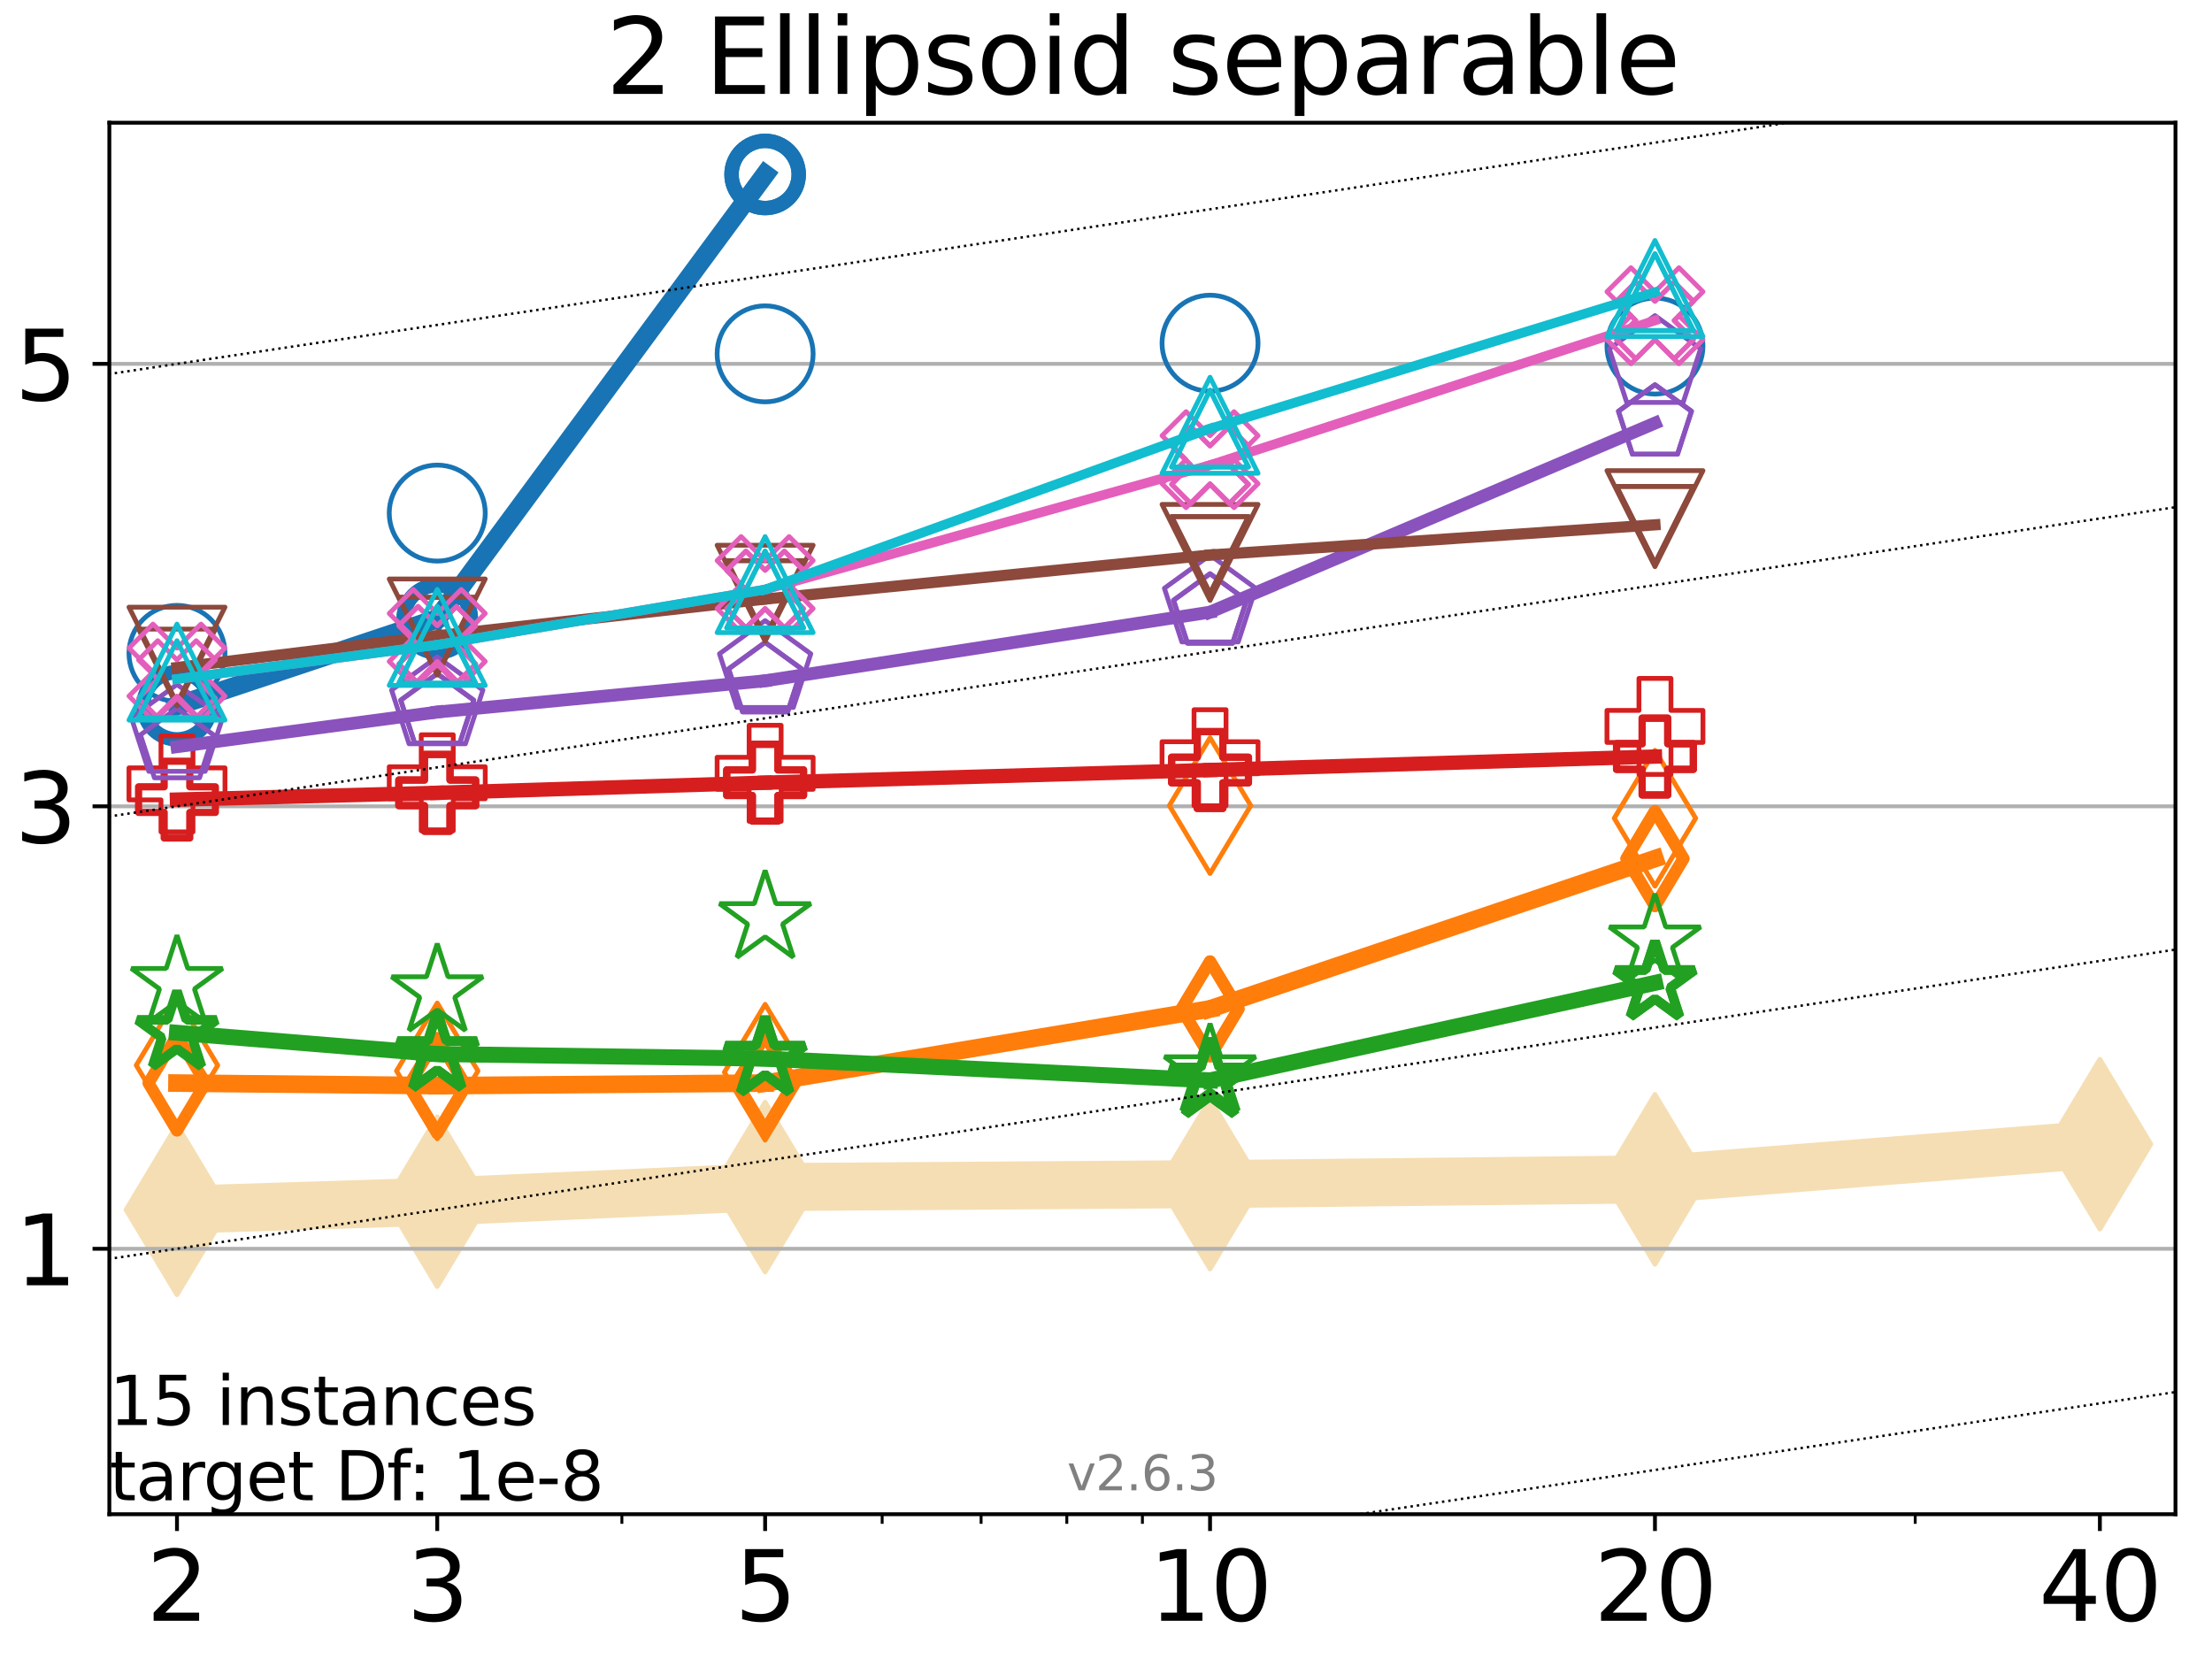 <?xml version="1.0" encoding="utf-8" standalone="no"?>
<!DOCTYPE svg PUBLIC "-//W3C//DTD SVG 1.1//EN"
  "http://www.w3.org/Graphics/SVG/1.1/DTD/svg11.dtd">
<svg xmlns:xlink="http://www.w3.org/1999/xlink" width="460.8pt" height="345.6pt" viewBox="0 0 460.8 345.6" xmlns="http://www.w3.org/2000/svg" version="1.1">
 <defs>
  <style type="text/css">*{stroke-linejoin: round; stroke-linecap: butt}</style>
 </defs>
 <g id="figure_1">
  <g id="patch_1">
   <path d="M 0 345.6 
L 460.8 345.6 
L 460.8 0 
L 0 0 
z
" style="fill: #ffffff"/>
  </g>
  <g id="axes_1">
   <g id="patch_2">
    <path d="M 22.78 315.44 
L 453.192 315.44 
L 453.192 25.56 
L 22.78 25.56 
z
" style="fill: #ffffff"/>
   </g>
   <g id="line2d_1">
    <path d="M 36.868 252.024 
L 91.085 250.32 
L 159.39 247.293 
L 252.074 246.671 
L 344.758 245.675 
L 437.443 238.353 
" clip-path="url(#p875a93349e)" style="fill: none; stroke: #f5deb3; stroke-width: 10; stroke-linecap: square"/>
    <defs>
     <path id="mc9c4e61175" d="M -0 17.678 
L 10.607 0 
L 0 -17.678 
L -10.607 -0 
z
" style="stroke: #f5deb3; stroke-linejoin: miter"/>
    </defs>
    <g clip-path="url(#p875a93349e)">
     <use xlink:href="#mc9c4e61175" x="36.868" y="252.024" style="fill: #f5deb3; stroke: #f5deb3; stroke-linejoin: miter"/>
     <use xlink:href="#mc9c4e61175" x="91.085" y="250.32" style="fill: #f5deb3; stroke: #f5deb3; stroke-linejoin: miter"/>
     <use xlink:href="#mc9c4e61175" x="159.39" y="247.293" style="fill: #f5deb3; stroke: #f5deb3; stroke-linejoin: miter"/>
     <use xlink:href="#mc9c4e61175" x="252.074" y="246.671" style="fill: #f5deb3; stroke: #f5deb3; stroke-linejoin: miter"/>
     <use xlink:href="#mc9c4e61175" x="344.758" y="245.675" style="fill: #f5deb3; stroke: #f5deb3; stroke-linejoin: miter"/>
     <use xlink:href="#mc9c4e61175" x="437.443" y="238.353" style="fill: #f5deb3; stroke: #f5deb3; stroke-linejoin: miter"/>
    </g>
   </g>
   <g id="matplotlib.axis_1">
    <g id="xtick_1">
     <g id="line2d_2">
      <defs>
       <path id="m2f2ee29dae" d="M 0 0 
L 0 3.5 
" style="stroke: #000000; stroke-width: 0.8"/>
      </defs>
      <g>
       <use xlink:href="#m2f2ee29dae" x="36.868" y="315.44" style="stroke: #000000; stroke-width: 0.8"/>
      </g>
     </g>
     <g id="text_1">
      <!-- 2 -->
      <g transform="translate(30.506 337.637)scale(0.2 -0.2)">
       <defs>
        <path id="DejaVuSans-32" d="M 1228 531 
L 3431 531 
L 3431 0 
L 469 0 
L 469 531 
Q 828 903 1448 1529 
Q 2069 2156 2228 2338 
Q 2531 2678 2651 2914 
Q 2772 3150 2772 3378 
Q 2772 3750 2511 3984 
Q 2250 4219 1831 4219 
Q 1534 4219 1204 4116 
Q 875 4013 500 3803 
L 500 4441 
Q 881 4594 1212 4672 
Q 1544 4750 1819 4750 
Q 2544 4750 2975 4387 
Q 3406 4025 3406 3419 
Q 3406 3131 3298 2873 
Q 3191 2616 2906 2266 
Q 2828 2175 2409 1742 
Q 1991 1309 1228 531 
z
" transform="scale(0.016)"/>
       </defs>
       <use xlink:href="#DejaVuSans-32"/>
      </g>
     </g>
    </g>
    <g id="xtick_2">
     <g id="line2d_3">
      <g>
       <use xlink:href="#m2f2ee29dae" x="91.085" y="315.44" style="stroke: #000000; stroke-width: 0.8"/>
      </g>
     </g>
     <g id="text_2">
      <!-- 3 -->
      <g transform="translate(84.723 337.637)scale(0.2 -0.2)">
       <defs>
        <path id="DejaVuSans-33" d="M 2597 2516 
Q 3050 2419 3304 2112 
Q 3559 1806 3559 1356 
Q 3559 666 3084 287 
Q 2609 -91 1734 -91 
Q 1441 -91 1130 -33 
Q 819 25 488 141 
L 488 750 
Q 750 597 1062 519 
Q 1375 441 1716 441 
Q 2309 441 2620 675 
Q 2931 909 2931 1356 
Q 2931 1769 2642 2001 
Q 2353 2234 1838 2234 
L 1294 2234 
L 1294 2753 
L 1863 2753 
Q 2328 2753 2575 2939 
Q 2822 3125 2822 3475 
Q 2822 3834 2567 4026 
Q 2313 4219 1838 4219 
Q 1578 4219 1281 4162 
Q 984 4106 628 3988 
L 628 4550 
Q 988 4650 1302 4700 
Q 1616 4750 1894 4750 
Q 2613 4750 3031 4423 
Q 3450 4097 3450 3541 
Q 3450 3153 3228 2886 
Q 3006 2619 2597 2516 
z
" transform="scale(0.016)"/>
       </defs>
       <use xlink:href="#DejaVuSans-33"/>
      </g>
     </g>
    </g>
    <g id="xtick_3">
     <g id="line2d_4">
      <g>
       <use xlink:href="#m2f2ee29dae" x="159.39" y="315.44" style="stroke: #000000; stroke-width: 0.8"/>
      </g>
     </g>
     <g id="text_3">
      <!-- 5 -->
      <g transform="translate(153.028 337.637)scale(0.2 -0.2)">
       <defs>
        <path id="DejaVuSans-35" d="M 691 4666 
L 3169 4666 
L 3169 4134 
L 1269 4134 
L 1269 2991 
Q 1406 3038 1543 3061 
Q 1681 3084 1819 3084 
Q 2600 3084 3056 2656 
Q 3513 2228 3513 1497 
Q 3513 744 3044 326 
Q 2575 -91 1722 -91 
Q 1428 -91 1123 -41 
Q 819 9 494 109 
L 494 744 
Q 775 591 1075 516 
Q 1375 441 1709 441 
Q 2250 441 2565 725 
Q 2881 1009 2881 1497 
Q 2881 1984 2565 2268 
Q 2250 2553 1709 2553 
Q 1456 2553 1204 2497 
Q 953 2441 691 2322 
L 691 4666 
z
" transform="scale(0.016)"/>
       </defs>
       <use xlink:href="#DejaVuSans-35"/>
      </g>
     </g>
    </g>
    <g id="xtick_4">
     <g id="line2d_5">
      <g>
       <use xlink:href="#m2f2ee29dae" x="252.074" y="315.44" style="stroke: #000000; stroke-width: 0.8"/>
      </g>
     </g>
     <g id="text_4">
      <!-- 10 -->
      <g transform="translate(239.349 337.637)scale(0.2 -0.2)">
       <defs>
        <path id="DejaVuSans-31" d="M 794 531 
L 1825 531 
L 1825 4091 
L 703 3866 
L 703 4441 
L 1819 4666 
L 2450 4666 
L 2450 531 
L 3481 531 
L 3481 0 
L 794 0 
L 794 531 
z
" transform="scale(0.016)"/>
        <path id="DejaVuSans-30" d="M 2034 4250 
Q 1547 4250 1301 3770 
Q 1056 3291 1056 2328 
Q 1056 1369 1301 889 
Q 1547 409 2034 409 
Q 2525 409 2770 889 
Q 3016 1369 3016 2328 
Q 3016 3291 2770 3770 
Q 2525 4250 2034 4250 
z
M 2034 4750 
Q 2819 4750 3233 4129 
Q 3647 3509 3647 2328 
Q 3647 1150 3233 529 
Q 2819 -91 2034 -91 
Q 1250 -91 836 529 
Q 422 1150 422 2328 
Q 422 3509 836 4129 
Q 1250 4750 2034 4750 
z
" transform="scale(0.016)"/>
       </defs>
       <use xlink:href="#DejaVuSans-31"/>
       <use xlink:href="#DejaVuSans-30" x="63.623"/>
      </g>
     </g>
    </g>
    <g id="xtick_5">
     <g id="line2d_6">
      <g>
       <use xlink:href="#m2f2ee29dae" x="344.758" y="315.44" style="stroke: #000000; stroke-width: 0.8"/>
      </g>
     </g>
     <g id="text_5">
      <!-- 20 -->
      <g transform="translate(332.033 337.637)scale(0.2 -0.2)">
       <use xlink:href="#DejaVuSans-32"/>
       <use xlink:href="#DejaVuSans-30" x="63.623"/>
      </g>
     </g>
    </g>
    <g id="xtick_6">
     <g id="line2d_7">
      <g>
       <use xlink:href="#m2f2ee29dae" x="437.443" y="315.44" style="stroke: #000000; stroke-width: 0.8"/>
      </g>
     </g>
     <g id="text_6">
      <!-- 40 -->
      <g transform="translate(424.718 337.637)scale(0.2 -0.2)">
       <defs>
        <path id="DejaVuSans-34" d="M 2419 4116 
L 825 1625 
L 2419 1625 
L 2419 4116 
z
M 2253 4666 
L 3047 4666 
L 3047 1625 
L 3713 1625 
L 3713 1100 
L 3047 1100 
L 3047 0 
L 2419 0 
L 2419 1100 
L 313 1100 
L 313 1709 
L 2253 4666 
z
" transform="scale(0.016)"/>
       </defs>
       <use xlink:href="#DejaVuSans-34"/>
       <use xlink:href="#DejaVuSans-30" x="63.623"/>
      </g>
     </g>
    </g>
    <g id="xtick_7">
     <g id="line2d_8">
      <defs>
       <path id="m9d82923ffc" d="M 0 0 
L 0 2 
" style="stroke: #000000; stroke-width: 0.6"/>
      </defs>
      <g>
       <use xlink:href="#m9d82923ffc" x="129.552" y="315.44" style="stroke: #000000; stroke-width: 0.6"/>
      </g>
     </g>
    </g>
    <g id="xtick_8">
     <g id="line2d_9">
      <g>
       <use xlink:href="#m9d82923ffc" x="183.769" y="315.44" style="stroke: #000000; stroke-width: 0.6"/>
      </g>
     </g>
    </g>
    <g id="xtick_9">
     <g id="line2d_10">
      <g>
       <use xlink:href="#m9d82923ffc" x="204.381" y="315.44" style="stroke: #000000; stroke-width: 0.6"/>
      </g>
     </g>
    </g>
    <g id="xtick_10">
     <g id="line2d_11">
      <g>
       <use xlink:href="#m9d82923ffc" x="222.237" y="315.44" style="stroke: #000000; stroke-width: 0.6"/>
      </g>
     </g>
    </g>
    <g id="xtick_11">
     <g id="line2d_12">
      <g>
       <use xlink:href="#m9d82923ffc" x="237.986" y="315.44" style="stroke: #000000; stroke-width: 0.6"/>
      </g>
     </g>
    </g>
    <g id="xtick_12">
     <g id="line2d_13">
      <g>
       <use xlink:href="#m9d82923ffc" x="398.975" y="315.44" style="stroke: #000000; stroke-width: 0.6"/>
      </g>
     </g>
    </g>
   </g>
   <g id="matplotlib.axis_2">
    <g id="ytick_1">
     <g id="line2d_14">
      <path d="M 22.78 260.139 
L 453.192 260.139 
" clip-path="url(#p875a93349e)" style="fill: none; stroke: #b0b0b0; stroke-width: 0.8; stroke-linecap: square"/>
     </g>
     <g id="line2d_15">
      <defs>
       <path id="mc677decc57" d="M 0 0 
L -3.5 0 
" style="stroke: #000000; stroke-width: 0.8"/>
      </defs>
      <g>
       <use xlink:href="#mc677decc57" x="22.78" y="260.139" style="stroke: #000000; stroke-width: 0.8"/>
      </g>
     </g>
     <g id="text_7">
      <!-- 1 -->
      <g transform="translate(3.055 267.738)scale(0.2 -0.2)">
       <use xlink:href="#DejaVuSans-31"/>
      </g>
     </g>
    </g>
    <g id="ytick_2">
     <g id="line2d_16">
      <path d="M 22.78 167.971 
L 453.192 167.971 
" clip-path="url(#p875a93349e)" style="fill: none; stroke: #b0b0b0; stroke-width: 0.8; stroke-linecap: square"/>
     </g>
     <g id="line2d_17">
      <g>
       <use xlink:href="#mc677decc57" x="22.78" y="167.971" style="stroke: #000000; stroke-width: 0.8"/>
      </g>
     </g>
     <g id="text_8">
      <!-- 3 -->
      <g transform="translate(3.055 175.569)scale(0.2 -0.2)">
       <use xlink:href="#DejaVuSans-33"/>
      </g>
     </g>
    </g>
    <g id="ytick_3">
     <g id="line2d_18">
      <path d="M 22.78 75.803 
L 453.192 75.803 
" clip-path="url(#p875a93349e)" style="fill: none; stroke: #b0b0b0; stroke-width: 0.8; stroke-linecap: square"/>
     </g>
     <g id="line2d_19">
      <g>
       <use xlink:href="#mc677decc57" x="22.78" y="75.803" style="stroke: #000000; stroke-width: 0.8"/>
      </g>
     </g>
     <g id="text_9">
      <!-- 5 -->
      <g transform="translate(3.055 83.401)scale(0.2 -0.2)">
       <use xlink:href="#DejaVuSans-35"/>
      </g>
     </g>
    </g>
   </g>
   <g id="line2d_20">
    <path d="M 36.868 147.021 
L 91.085 128.908 
" clip-path="url(#p875a93349e)" style="fill: none; stroke: #1874b4; stroke-width: 4; stroke-linecap: square"/>
    <defs>
     <path id="m4a455d2df6" d="M 0 7 
C 1.856 7 3.637 6.262 4.95 4.95 
C 6.262 3.637 7 1.856 7 0 
C 7 -1.856 6.262 -3.637 4.95 -4.95 
C 3.637 -6.262 1.856 -7 0 -7 
C -1.856 -7 -3.637 -6.262 -4.95 -4.95 
C -6.262 -3.637 -7 -1.856 -7 0 
C -7 1.856 -6.262 3.637 -4.95 4.95 
C -3.637 6.262 -1.856 7 0 7 
z
" style="stroke: #1874b4; stroke-width: 3"/>
    </defs>
    <g clip-path="url(#p875a93349e)">
     <use xlink:href="#m4a455d2df6" x="36.868" y="147.021" style="fill-opacity: 0; stroke: #1874b4; stroke-width: 3"/>
     <use xlink:href="#m4a455d2df6" x="91.085" y="128.908" style="fill-opacity: 0; stroke: #1874b4; stroke-width: 3"/>
    </g>
   </g>
   <g id="line2d_21">
    <path d="M 91.085 128.908 
L 159.39 36.344 
" clip-path="url(#p875a93349e)" style="fill: none; stroke: #1874b4; stroke-width: 4; stroke-linecap: square"/>
    <g clip-path="url(#p875a93349e)">
     <use xlink:href="#m4a455d2df6" x="91.085" y="128.908" style="fill-opacity: 0; stroke: #1874b4; stroke-width: 3"/>
     <use xlink:href="#m4a455d2df6" x="159.39" y="36.344" style="fill-opacity: 0; stroke: #1874b4; stroke-width: 3"/>
    </g>
   </g>
   <g id="line2d_22">
    <path d="M 159.39 36.344 
" clip-path="url(#p875a93349e)" style="fill: none; stroke: #1874b4; stroke-width: 4; stroke-linecap: square"/>
    <g clip-path="url(#p875a93349e)">
     <use xlink:href="#m4a455d2df6" x="159.39" y="36.344" style="fill-opacity: 0; stroke: #1874b4; stroke-width: 3"/>
    </g>
   </g>
   <g id="line2d_23"/>
   <g id="line2d_24">
    <defs>
     <path id="m0a19938acb" d="M 0 10 
C 2.652 10 5.196 8.946 7.071 7.071 
C 8.946 5.196 10 2.652 10 0 
C 10 -2.652 8.946 -5.196 7.071 -7.071 
C 5.196 -8.946 2.652 -10 0 -10 
C -2.652 -10 -5.196 -8.946 -7.071 -7.071 
C -8.946 -5.196 -10 -2.652 -10 0 
C -10 2.652 -8.946 5.196 -7.071 7.071 
C -5.196 8.946 -2.652 10 0 10 
z
" style="stroke: #1874b4"/>
    </defs>
    <g clip-path="url(#p875a93349e)">
     <use xlink:href="#m0a19938acb" x="36.868" y="136.111" style="fill-opacity: 0; stroke: #1874b4"/>
     <use xlink:href="#m0a19938acb" x="91.085" y="106.886" style="fill-opacity: 0; stroke: #1874b4"/>
     <use xlink:href="#m0a19938acb" x="159.39" y="73.714" style="fill-opacity: 0; stroke: #1874b4"/>
     <use xlink:href="#m0a19938acb" x="252.074" y="71.497" style="fill-opacity: 0; stroke: #1874b4"/>
     <use xlink:href="#m0a19938acb" x="344.758" y="72.087" style="fill-opacity: 0; stroke: #1874b4"/>
    </g>
   </g>
   <g id="line2d_25">
    <path d="M 36.868 225.624 
L 91.085 226.166 
" clip-path="url(#p875a93349e)" style="fill: none; stroke: #ff7d0b; stroke-width: 3.667; stroke-linecap: square"/>
    <defs>
     <path id="m0e4baff644" d="M -0 9.899 
L 5.94 0 
L 0 -9.899 
L -5.94 -0 
z
" style="stroke: #ff7d0b; stroke-width: 2.5; stroke-linejoin: miter"/>
    </defs>
    <g clip-path="url(#p875a93349e)">
     <use xlink:href="#m0e4baff644" x="36.868" y="225.624" style="fill-opacity: 0; stroke: #ff7d0b; stroke-width: 2.5; stroke-linejoin: miter"/>
     <use xlink:href="#m0e4baff644" x="91.085" y="226.166" style="fill-opacity: 0; stroke: #ff7d0b; stroke-width: 2.5; stroke-linejoin: miter"/>
    </g>
   </g>
   <g id="line2d_26">
    <path d="M 91.085 226.166 
L 159.39 225.631 
" clip-path="url(#p875a93349e)" style="fill: none; stroke: #ff7d0b; stroke-width: 3.667; stroke-linecap: square"/>
    <g clip-path="url(#p875a93349e)">
     <use xlink:href="#m0e4baff644" x="91.085" y="226.166" style="fill-opacity: 0; stroke: #ff7d0b; stroke-width: 2.5; stroke-linejoin: miter"/>
     <use xlink:href="#m0e4baff644" x="159.39" y="225.631" style="fill-opacity: 0; stroke: #ff7d0b; stroke-width: 2.5; stroke-linejoin: miter"/>
    </g>
   </g>
   <g id="line2d_27">
    <path d="M 159.39 225.631 
L 252.074 210.169 
" clip-path="url(#p875a93349e)" style="fill: none; stroke: #ff7d0b; stroke-width: 3.667; stroke-linecap: square"/>
    <g clip-path="url(#p875a93349e)">
     <use xlink:href="#m0e4baff644" x="159.39" y="225.631" style="fill-opacity: 0; stroke: #ff7d0b; stroke-width: 2.5; stroke-linejoin: miter"/>
     <use xlink:href="#m0e4baff644" x="252.074" y="210.169" style="fill-opacity: 0; stroke: #ff7d0b; stroke-width: 2.5; stroke-linejoin: miter"/>
    </g>
   </g>
   <g id="line2d_28">
    <path d="M 252.074 210.169 
L 344.758 178.865 
" clip-path="url(#p875a93349e)" style="fill: none; stroke: #ff7d0b; stroke-width: 3.667; stroke-linecap: square"/>
    <g clip-path="url(#p875a93349e)">
     <use xlink:href="#m0e4baff644" x="252.074" y="210.169" style="fill-opacity: 0; stroke: #ff7d0b; stroke-width: 2.5; stroke-linejoin: miter"/>
     <use xlink:href="#m0e4baff644" x="344.758" y="178.865" style="fill-opacity: 0; stroke: #ff7d0b; stroke-width: 2.5; stroke-linejoin: miter"/>
    </g>
   </g>
   <g id="line2d_29">
    <path d="M 344.758 178.865 
" clip-path="url(#p875a93349e)" style="fill: none; stroke: #ff7d0b; stroke-width: 3.667; stroke-linecap: square"/>
    <g clip-path="url(#p875a93349e)">
     <use xlink:href="#m0e4baff644" x="344.758" y="178.865" style="fill-opacity: 0; stroke: #ff7d0b; stroke-width: 2.5; stroke-linejoin: miter"/>
    </g>
   </g>
   <g id="line2d_30"/>
   <g id="line2d_31">
    <defs>
     <path id="m9629a88b15" d="M -0 14.142 
L 8.485 0 
L -0 -14.142 
L -8.485 -0 
z
" style="stroke: #ff7d0b; stroke-linejoin: miter"/>
    </defs>
    <g clip-path="url(#p875a93349e)">
     <use xlink:href="#m9629a88b15" x="36.868" y="221.921" style="fill-opacity: 0; stroke: #ff7d0b; stroke-linejoin: miter"/>
     <use xlink:href="#m9629a88b15" x="91.085" y="223.092" style="fill-opacity: 0; stroke: #ff7d0b; stroke-linejoin: miter"/>
     <use xlink:href="#m9629a88b15" x="159.39" y="223.366" style="fill-opacity: 0; stroke: #ff7d0b; stroke-linejoin: miter"/>
     <use xlink:href="#m9629a88b15" x="252.074" y="167.821" style="fill-opacity: 0; stroke: #ff7d0b; stroke-linejoin: miter"/>
     <use xlink:href="#m9629a88b15" x="344.758" y="170.454" style="fill-opacity: 0; stroke: #ff7d0b; stroke-linejoin: miter"/>
    </g>
   </g>
   <g id="line2d_32">
    <path d="M 36.868 215.145 
L 91.085 219.571 
" clip-path="url(#p875a93349e)" style="fill: none; stroke: #22a022; stroke-width: 3.333; stroke-linecap: square"/>
    <defs>
     <path id="m055b9981e7" d="M 0 -8.7 
L -1.953 -2.688 
L -8.274 -2.688 
L -3.16 1.027 
L -5.114 7.038 
L -0 3.323 
L 5.114 7.038 
L 3.16 1.027 
L 8.274 -2.688 
L 1.953 -2.688 
z
" style="stroke: #22a022; stroke-width: 2; stroke-linejoin: bevel"/>
    </defs>
    <g clip-path="url(#p875a93349e)">
     <use xlink:href="#m055b9981e7" x="36.868" y="215.145" style="fill-opacity: 0; stroke: #22a022; stroke-width: 2; stroke-linejoin: bevel"/>
     <use xlink:href="#m055b9981e7" x="91.085" y="219.571" style="fill-opacity: 0; stroke: #22a022; stroke-width: 2; stroke-linejoin: bevel"/>
    </g>
   </g>
   <g id="line2d_33">
    <path d="M 91.085 219.571 
L 159.39 220.534 
" clip-path="url(#p875a93349e)" style="fill: none; stroke: #22a022; stroke-width: 3.333; stroke-linecap: square"/>
    <g clip-path="url(#p875a93349e)">
     <use xlink:href="#m055b9981e7" x="91.085" y="219.571" style="fill-opacity: 0; stroke: #22a022; stroke-width: 2; stroke-linejoin: bevel"/>
     <use xlink:href="#m055b9981e7" x="159.39" y="220.534" style="fill-opacity: 0; stroke: #22a022; stroke-width: 2; stroke-linejoin: bevel"/>
    </g>
   </g>
   <g id="line2d_34">
    <path d="M 159.39 220.534 
L 252.074 225.061 
" clip-path="url(#p875a93349e)" style="fill: none; stroke: #22a022; stroke-width: 3.333; stroke-linecap: square"/>
    <g clip-path="url(#p875a93349e)">
     <use xlink:href="#m055b9981e7" x="159.39" y="220.534" style="fill-opacity: 0; stroke: #22a022; stroke-width: 2; stroke-linejoin: bevel"/>
     <use xlink:href="#m055b9981e7" x="252.074" y="225.061" style="fill-opacity: 0; stroke: #22a022; stroke-width: 2; stroke-linejoin: bevel"/>
    </g>
   </g>
   <g id="line2d_35">
    <path d="M 252.074 225.061 
L 344.758 204.753 
" clip-path="url(#p875a93349e)" style="fill: none; stroke: #22a022; stroke-width: 3.333; stroke-linecap: square"/>
    <g clip-path="url(#p875a93349e)">
     <use xlink:href="#m055b9981e7" x="252.074" y="225.061" style="fill-opacity: 0; stroke: #22a022; stroke-width: 2; stroke-linejoin: bevel"/>
     <use xlink:href="#m055b9981e7" x="344.758" y="204.753" style="fill-opacity: 0; stroke: #22a022; stroke-width: 2; stroke-linejoin: bevel"/>
    </g>
   </g>
   <g id="line2d_36">
    <path d="M 344.758 204.753 
" clip-path="url(#p875a93349e)" style="fill: none; stroke: #22a022; stroke-width: 3.333; stroke-linecap: square"/>
    <g clip-path="url(#p875a93349e)">
     <use xlink:href="#m055b9981e7" x="344.758" y="204.753" style="fill-opacity: 0; stroke: #22a022; stroke-width: 2; stroke-linejoin: bevel"/>
    </g>
   </g>
   <g id="line2d_37"/>
   <g id="line2d_38">
    <defs>
     <path id="mc163222f5c" d="M 0 -10 
L -2.245 -3.09 
L -9.511 -3.09 
L -3.633 1.18 
L -5.878 8.09 
L -0 3.82 
L 5.878 8.09 
L 3.633 1.18 
L 9.511 -3.09 
L 2.245 -3.09 
z
" style="stroke: #22a022; stroke-linejoin: bevel"/>
    </defs>
    <g clip-path="url(#p875a93349e)">
     <use xlink:href="#mc163222f5c" x="36.868" y="204.837" style="fill-opacity: 0; stroke: #22a022; stroke-linejoin: bevel"/>
     <use xlink:href="#mc163222f5c" x="91.085" y="206.573" style="fill-opacity: 0; stroke: #22a022; stroke-linejoin: bevel"/>
     <use xlink:href="#mc163222f5c" x="159.39" y="191.334" style="fill-opacity: 0; stroke: #22a022; stroke-linejoin: bevel"/>
     <use xlink:href="#mc163222f5c" x="252.074" y="223.239" style="fill-opacity: 0; stroke: #22a022; stroke-linejoin: bevel"/>
     <use xlink:href="#mc163222f5c" x="344.758" y="196.194" style="fill-opacity: 0; stroke: #22a022; stroke-linejoin: bevel"/>
    </g>
   </g>
   <g id="line2d_39">
    <path d="M 36.868 166.571 
L 91.085 165.162 
" clip-path="url(#p875a93349e)" style="fill: none; stroke: #d61e1f; stroke-width: 3; stroke-linecap: square"/>
    <defs>
     <path id="m4f903a4225" d="M -2.667 8 
L 2.667 8 
L 2.667 2.667 
L 8 2.667 
L 8 -2.667 
L 2.667 -2.667 
L 2.667 -8 
L -2.667 -8 
L -2.667 -2.667 
L -8 -2.667 
L -8 2.667 
L -2.667 2.667 
z
" style="stroke: #d61e1f; stroke-width: 1.5; stroke-linejoin: miter"/>
    </defs>
    <g clip-path="url(#p875a93349e)">
     <use xlink:href="#m4f903a4225" x="36.868" y="166.571" style="fill-opacity: 0; stroke: #d61e1f; stroke-width: 1.5; stroke-linejoin: miter"/>
     <use xlink:href="#m4f903a4225" x="91.085" y="165.162" style="fill-opacity: 0; stroke: #d61e1f; stroke-width: 1.5; stroke-linejoin: miter"/>
    </g>
   </g>
   <g id="line2d_40">
    <path d="M 91.085 165.162 
L 159.39 163.048 
" clip-path="url(#p875a93349e)" style="fill: none; stroke: #d61e1f; stroke-width: 3; stroke-linecap: square"/>
    <g clip-path="url(#p875a93349e)">
     <use xlink:href="#m4f903a4225" x="91.085" y="165.162" style="fill-opacity: 0; stroke: #d61e1f; stroke-width: 1.5; stroke-linejoin: miter"/>
     <use xlink:href="#m4f903a4225" x="159.39" y="163.048" style="fill-opacity: 0; stroke: #d61e1f; stroke-width: 1.5; stroke-linejoin: miter"/>
    </g>
   </g>
   <g id="line2d_41">
    <path d="M 159.39 163.048 
L 252.074 160.409 
" clip-path="url(#p875a93349e)" style="fill: none; stroke: #d61e1f; stroke-width: 3; stroke-linecap: square"/>
    <g clip-path="url(#p875a93349e)">
     <use xlink:href="#m4f903a4225" x="159.39" y="163.048" style="fill-opacity: 0; stroke: #d61e1f; stroke-width: 1.5; stroke-linejoin: miter"/>
     <use xlink:href="#m4f903a4225" x="252.074" y="160.409" style="fill-opacity: 0; stroke: #d61e1f; stroke-width: 1.5; stroke-linejoin: miter"/>
    </g>
   </g>
   <g id="line2d_42">
    <path d="M 252.074 160.409 
L 344.758 157.605 
" clip-path="url(#p875a93349e)" style="fill: none; stroke: #d61e1f; stroke-width: 3; stroke-linecap: square"/>
    <g clip-path="url(#p875a93349e)">
     <use xlink:href="#m4f903a4225" x="252.074" y="160.409" style="fill-opacity: 0; stroke: #d61e1f; stroke-width: 1.5; stroke-linejoin: miter"/>
     <use xlink:href="#m4f903a4225" x="344.758" y="157.605" style="fill-opacity: 0; stroke: #d61e1f; stroke-width: 1.5; stroke-linejoin: miter"/>
    </g>
   </g>
   <g id="line2d_43">
    <path d="M 344.758 157.605 
" clip-path="url(#p875a93349e)" style="fill: none; stroke: #d61e1f; stroke-width: 3; stroke-linecap: square"/>
    <g clip-path="url(#p875a93349e)">
     <use xlink:href="#m4f903a4225" x="344.758" y="157.605" style="fill-opacity: 0; stroke: #d61e1f; stroke-width: 1.5; stroke-linejoin: miter"/>
    </g>
   </g>
   <g id="line2d_44"/>
   <g id="line2d_45">
    <defs>
     <path id="m751c251a16" d="M -3.333 10 
L 3.333 10 
L 3.333 3.333 
L 10 3.333 
L 10 -3.333 
L 3.333 -3.333 
L 3.333 -10 
L -3.333 -10 
L -3.333 -3.333 
L -10 -3.333 
L -10 3.333 
L -3.333 3.333 
z
" style="stroke: #d61e1f; stroke-linejoin: miter"/>
    </defs>
    <g clip-path="url(#p875a93349e)">
     <use xlink:href="#m751c251a16" x="36.868" y="163.298" style="fill-opacity: 0; stroke: #d61e1f; stroke-linejoin: miter"/>
     <use xlink:href="#m751c251a16" x="91.085" y="163.067" style="fill-opacity: 0; stroke: #d61e1f; stroke-linejoin: miter"/>
     <use xlink:href="#m751c251a16" x="159.39" y="161.094" style="fill-opacity: 0; stroke: #d61e1f; stroke-linejoin: miter"/>
     <use xlink:href="#m751c251a16" x="252.074" y="157.85" style="fill-opacity: 0; stroke: #d61e1f; stroke-linejoin: miter"/>
     <use xlink:href="#m751c251a16" x="344.758" y="151.326" style="fill-opacity: 0; stroke: #d61e1f; stroke-linejoin: miter"/>
    </g>
   </g>
   <g id="line2d_46">
    <path d="M 36.868 155.556 
L 91.085 148.332 
" clip-path="url(#p875a93349e)" style="fill: none; stroke: #8a52bd; stroke-width: 2.667; stroke-linecap: square"/>
    <defs>
     <path id="ma14f514412" d="M 0 -8 
L -7.608 -2.472 
L -4.702 6.472 
L 4.702 6.472 
L 7.608 -2.472 
z
" style="stroke: #8a52bd; stroke-linejoin: miter"/>
    </defs>
    <g clip-path="url(#p875a93349e)">
     <use xlink:href="#ma14f514412" x="36.868" y="155.556" style="fill-opacity: 0; stroke: #8a52bd; stroke-linejoin: miter"/>
     <use xlink:href="#ma14f514412" x="91.085" y="148.332" style="fill-opacity: 0; stroke: #8a52bd; stroke-linejoin: miter"/>
    </g>
   </g>
   <g id="line2d_47">
    <path d="M 91.085 148.332 
L 159.39 141.818 
" clip-path="url(#p875a93349e)" style="fill: none; stroke: #8a52bd; stroke-width: 2.667; stroke-linecap: square"/>
    <g clip-path="url(#p875a93349e)">
     <use xlink:href="#ma14f514412" x="91.085" y="148.332" style="fill-opacity: 0; stroke: #8a52bd; stroke-linejoin: miter"/>
     <use xlink:href="#ma14f514412" x="159.39" y="141.818" style="fill-opacity: 0; stroke: #8a52bd; stroke-linejoin: miter"/>
    </g>
   </g>
   <g id="line2d_48">
    <path d="M 159.39 141.818 
L 252.074 127.52 
" clip-path="url(#p875a93349e)" style="fill: none; stroke: #8a52bd; stroke-width: 2.667; stroke-linecap: square"/>
    <g clip-path="url(#p875a93349e)">
     <use xlink:href="#ma14f514412" x="159.39" y="141.818" style="fill-opacity: 0; stroke: #8a52bd; stroke-linejoin: miter"/>
     <use xlink:href="#ma14f514412" x="252.074" y="127.52" style="fill-opacity: 0; stroke: #8a52bd; stroke-linejoin: miter"/>
    </g>
   </g>
   <g id="line2d_49">
    <path d="M 252.074 127.52 
L 344.758 88.14 
" clip-path="url(#p875a93349e)" style="fill: none; stroke: #8a52bd; stroke-width: 2.667; stroke-linecap: square"/>
    <g clip-path="url(#p875a93349e)">
     <use xlink:href="#ma14f514412" x="252.074" y="127.52" style="fill-opacity: 0; stroke: #8a52bd; stroke-linejoin: miter"/>
     <use xlink:href="#ma14f514412" x="344.758" y="88.14" style="fill-opacity: 0; stroke: #8a52bd; stroke-linejoin: miter"/>
    </g>
   </g>
   <g id="line2d_50">
    <path d="M 344.758 88.14 
" clip-path="url(#p875a93349e)" style="fill: none; stroke: #8a52bd; stroke-width: 2.667; stroke-linecap: square"/>
    <g clip-path="url(#p875a93349e)">
     <use xlink:href="#ma14f514412" x="344.758" y="88.14" style="fill-opacity: 0; stroke: #8a52bd; stroke-linejoin: miter"/>
    </g>
   </g>
   <g id="line2d_51"/>
   <g id="line2d_52">
    <defs>
     <path id="m6433c218d9" d="M 0 -10 
L -9.511 -3.09 
L -5.878 8.09 
L 5.878 8.09 
L 9.511 -3.09 
z
" style="stroke: #8a52bd; stroke-linejoin: miter"/>
    </defs>
    <g clip-path="url(#p875a93349e)">
     <use xlink:href="#m6433c218d9" x="36.868" y="152.59" style="fill-opacity: 0; stroke: #8a52bd; stroke-linejoin: miter"/>
     <use xlink:href="#m6433c218d9" x="91.085" y="146.851" style="fill-opacity: 0; stroke: #8a52bd; stroke-linejoin: miter"/>
     <use xlink:href="#m6433c218d9" x="159.39" y="139.286" style="fill-opacity: 0; stroke: #8a52bd; stroke-linejoin: miter"/>
     <use xlink:href="#m6433c218d9" x="252.074" y="125.635" style="fill-opacity: 0; stroke: #8a52bd; stroke-linejoin: miter"/>
     <use xlink:href="#m6433c218d9" x="344.758" y="75.747" style="fill-opacity: 0; stroke: #8a52bd; stroke-linejoin: miter"/>
    </g>
   </g>
   <g id="line2d_53">
    <path d="M 36.868 139.055 
L 91.085 132.438 
" clip-path="url(#p875a93349e)" style="fill: none; stroke: #8c493c; stroke-width: 2.333; stroke-linecap: square"/>
    <defs>
     <path id="m08d95a311b" d="M -0 8 
L 8 -8 
L -8 -8 
z
" style="stroke: #8c493c; stroke-linejoin: miter"/>
    </defs>
    <g clip-path="url(#p875a93349e)">
     <use xlink:href="#m08d95a311b" x="36.868" y="139.055" style="fill-opacity: 0; stroke: #8c493c; stroke-linejoin: miter"/>
     <use xlink:href="#m08d95a311b" x="91.085" y="132.438" style="fill-opacity: 0; stroke: #8c493c; stroke-linejoin: miter"/>
    </g>
   </g>
   <g id="line2d_54">
    <path d="M 91.085 132.438 
L 159.39 124.795 
" clip-path="url(#p875a93349e)" style="fill: none; stroke: #8c493c; stroke-width: 2.333; stroke-linecap: square"/>
    <g clip-path="url(#p875a93349e)">
     <use xlink:href="#m08d95a311b" x="91.085" y="132.438" style="fill-opacity: 0; stroke: #8c493c; stroke-linejoin: miter"/>
     <use xlink:href="#m08d95a311b" x="159.39" y="124.795" style="fill-opacity: 0; stroke: #8c493c; stroke-linejoin: miter"/>
    </g>
   </g>
   <g id="line2d_55">
    <path d="M 159.39 124.795 
L 252.074 115.62 
" clip-path="url(#p875a93349e)" style="fill: none; stroke: #8c493c; stroke-width: 2.333; stroke-linecap: square"/>
    <g clip-path="url(#p875a93349e)">
     <use xlink:href="#m08d95a311b" x="159.39" y="124.795" style="fill-opacity: 0; stroke: #8c493c; stroke-linejoin: miter"/>
     <use xlink:href="#m08d95a311b" x="252.074" y="115.62" style="fill-opacity: 0; stroke: #8c493c; stroke-linejoin: miter"/>
    </g>
   </g>
   <g id="line2d_56">
    <path d="M 252.074 115.62 
L 344.758 109.332 
" clip-path="url(#p875a93349e)" style="fill: none; stroke: #8c493c; stroke-width: 2.333; stroke-linecap: square"/>
    <g clip-path="url(#p875a93349e)">
     <use xlink:href="#m08d95a311b" x="252.074" y="115.62" style="fill-opacity: 0; stroke: #8c493c; stroke-linejoin: miter"/>
     <use xlink:href="#m08d95a311b" x="344.758" y="109.332" style="fill-opacity: 0; stroke: #8c493c; stroke-linejoin: miter"/>
    </g>
   </g>
   <g id="line2d_57">
    <path d="M 344.758 109.332 
" clip-path="url(#p875a93349e)" style="fill: none; stroke: #8c493c; stroke-width: 2.333; stroke-linecap: square"/>
    <g clip-path="url(#p875a93349e)">
     <use xlink:href="#m08d95a311b" x="344.758" y="109.332" style="fill-opacity: 0; stroke: #8c493c; stroke-linejoin: miter"/>
    </g>
   </g>
   <g id="line2d_58"/>
   <g id="line2d_59">
    <defs>
     <path id="m49986d5147" d="M -0 10 
L 10 -10 
L -10 -10 
z
" style="stroke: #8c493c; stroke-linejoin: miter"/>
    </defs>
    <g clip-path="url(#p875a93349e)">
     <use xlink:href="#m49986d5147" x="36.868" y="136.483" style="fill-opacity: 0; stroke: #8c493c; stroke-linejoin: miter"/>
     <use xlink:href="#m49986d5147" x="91.085" y="130.614" style="fill-opacity: 0; stroke: #8c493c; stroke-linejoin: miter"/>
     <use xlink:href="#m49986d5147" x="159.39" y="123.581" style="fill-opacity: 0; stroke: #8c493c; stroke-linejoin: miter"/>
     <use xlink:href="#m49986d5147" x="252.074" y="115.078" style="fill-opacity: 0; stroke: #8c493c; stroke-linejoin: miter"/>
     <use xlink:href="#m49986d5147" x="344.758" y="108.044" style="fill-opacity: 0; stroke: #8c493c; stroke-linejoin: miter"/>
    </g>
   </g>
   <g id="line2d_60">
    <path d="M 36.868 141.466 
L 91.085 134.33 
" clip-path="url(#p875a93349e)" style="fill: none; stroke: #e35fbb; stroke-width: 2; stroke-linecap: square"/>
    <defs>
     <path id="m11ca5bfbc6" d="M -4 8 
L 0 4 
L 4 8 
L 8 4 
L 4 0 
L 8 -4 
L 4 -8 
L 0 -4 
L -4 -8 
L -8 -4 
L -4 0 
L -8 4 
z
" style="stroke: #e35fbb; stroke-linejoin: miter"/>
    </defs>
    <g clip-path="url(#p875a93349e)">
     <use xlink:href="#m11ca5bfbc6" x="36.868" y="141.466" style="fill-opacity: 0; stroke: #e35fbb; stroke-linejoin: miter"/>
     <use xlink:href="#m11ca5bfbc6" x="91.085" y="134.33" style="fill-opacity: 0; stroke: #e35fbb; stroke-linejoin: miter"/>
    </g>
   </g>
   <g id="line2d_61">
    <path d="M 91.085 134.33 
L 159.39 122.805 
" clip-path="url(#p875a93349e)" style="fill: none; stroke: #e35fbb; stroke-width: 2; stroke-linecap: square"/>
    <g clip-path="url(#p875a93349e)">
     <use xlink:href="#m11ca5bfbc6" x="91.085" y="134.33" style="fill-opacity: 0; stroke: #e35fbb; stroke-linejoin: miter"/>
     <use xlink:href="#m11ca5bfbc6" x="159.39" y="122.805" style="fill-opacity: 0; stroke: #e35fbb; stroke-linejoin: miter"/>
    </g>
   </g>
   <g id="line2d_62">
    <path d="M 159.39 122.805 
L 252.074 96.889 
" clip-path="url(#p875a93349e)" style="fill: none; stroke: #e35fbb; stroke-width: 2; stroke-linecap: square"/>
    <g clip-path="url(#p875a93349e)">
     <use xlink:href="#m11ca5bfbc6" x="159.39" y="122.805" style="fill-opacity: 0; stroke: #e35fbb; stroke-linejoin: miter"/>
     <use xlink:href="#m11ca5bfbc6" x="252.074" y="96.889" style="fill-opacity: 0; stroke: #e35fbb; stroke-linejoin: miter"/>
    </g>
   </g>
   <g id="line2d_63">
    <path d="M 252.074 96.889 
L 344.758 66.765 
" clip-path="url(#p875a93349e)" style="fill: none; stroke: #e35fbb; stroke-width: 2; stroke-linecap: square"/>
    <g clip-path="url(#p875a93349e)">
     <use xlink:href="#m11ca5bfbc6" x="252.074" y="96.889" style="fill-opacity: 0; stroke: #e35fbb; stroke-linejoin: miter"/>
     <use xlink:href="#m11ca5bfbc6" x="344.758" y="66.765" style="fill-opacity: 0; stroke: #e35fbb; stroke-linejoin: miter"/>
    </g>
   </g>
   <g id="line2d_64">
    <path d="M 344.758 66.765 
" clip-path="url(#p875a93349e)" style="fill: none; stroke: #e35fbb; stroke-width: 2; stroke-linecap: square"/>
    <g clip-path="url(#p875a93349e)">
     <use xlink:href="#m11ca5bfbc6" x="344.758" y="66.765" style="fill-opacity: 0; stroke: #e35fbb; stroke-linejoin: miter"/>
    </g>
   </g>
   <g id="line2d_65"/>
   <g id="line2d_66">
    <defs>
     <path id="m4cc6981773" d="M -5 10 
L 0 5 
L 5 10 
L 10 5 
L 5 0 
L 10 -5 
L 5 -10 
L 0 -5 
L -5 -10 
L -10 -5 
L -5 0 
L -10 5 
z
" style="stroke: #e35fbb; stroke-linejoin: miter"/>
    </defs>
    <g clip-path="url(#p875a93349e)">
     <use xlink:href="#m4cc6981773" x="36.868" y="140.011" style="fill-opacity: 0; stroke: #e35fbb; stroke-linejoin: miter"/>
     <use xlink:href="#m4cc6981773" x="91.085" y="132.792" style="fill-opacity: 0; stroke: #e35fbb; stroke-linejoin: miter"/>
     <use xlink:href="#m4cc6981773" x="159.39" y="121.78" style="fill-opacity: 0; stroke: #e35fbb; stroke-linejoin: miter"/>
     <use xlink:href="#m4cc6981773" x="252.074" y="95.756" style="fill-opacity: 0; stroke: #e35fbb; stroke-linejoin: miter"/>
     <use xlink:href="#m4cc6981773" x="344.758" y="65.766" style="fill-opacity: 0; stroke: #e35fbb; stroke-linejoin: miter"/>
    </g>
   </g>
   <g id="line2d_67">
    <path d="M 36.868 141.466 
L 91.085 134.33 
" clip-path="url(#p875a93349e)" style="fill: none; stroke: #11bdcf; stroke-width: 2; stroke-linecap: square"/>
    <defs>
     <path id="mc705a33b08" d="M 0 -8 
L -8 8 
L 8 8 
z
" style="stroke: #11bdcf; stroke-linejoin: miter"/>
    </defs>
    <g clip-path="url(#p875a93349e)">
     <use xlink:href="#mc705a33b08" x="36.868" y="141.466" style="fill-opacity: 0; stroke: #11bdcf; stroke-linejoin: miter"/>
     <use xlink:href="#mc705a33b08" x="91.085" y="134.33" style="fill-opacity: 0; stroke: #11bdcf; stroke-linejoin: miter"/>
    </g>
   </g>
   <g id="line2d_68">
    <path d="M 91.085 134.33 
L 159.39 122.805 
" clip-path="url(#p875a93349e)" style="fill: none; stroke: #11bdcf; stroke-width: 2; stroke-linecap: square"/>
    <g clip-path="url(#p875a93349e)">
     <use xlink:href="#mc705a33b08" x="91.085" y="134.33" style="fill-opacity: 0; stroke: #11bdcf; stroke-linejoin: miter"/>
     <use xlink:href="#mc705a33b08" x="159.39" y="122.805" style="fill-opacity: 0; stroke: #11bdcf; stroke-linejoin: miter"/>
    </g>
   </g>
   <g id="line2d_69">
    <path d="M 159.39 122.805 
L 252.074 89.288 
" clip-path="url(#p875a93349e)" style="fill: none; stroke: #11bdcf; stroke-width: 2; stroke-linecap: square"/>
    <g clip-path="url(#p875a93349e)">
     <use xlink:href="#mc705a33b08" x="159.39" y="122.805" style="fill-opacity: 0; stroke: #11bdcf; stroke-linejoin: miter"/>
     <use xlink:href="#mc705a33b08" x="252.074" y="89.288" style="fill-opacity: 0; stroke: #11bdcf; stroke-linejoin: miter"/>
    </g>
   </g>
   <g id="line2d_70">
    <path d="M 252.074 89.288 
L 344.758 60.862 
" clip-path="url(#p875a93349e)" style="fill: none; stroke: #11bdcf; stroke-width: 2; stroke-linecap: square"/>
    <g clip-path="url(#p875a93349e)">
     <use xlink:href="#mc705a33b08" x="252.074" y="89.288" style="fill-opacity: 0; stroke: #11bdcf; stroke-linejoin: miter"/>
     <use xlink:href="#mc705a33b08" x="344.758" y="60.862" style="fill-opacity: 0; stroke: #11bdcf; stroke-linejoin: miter"/>
    </g>
   </g>
   <g id="line2d_71">
    <path d="M 344.758 60.862 
" clip-path="url(#p875a93349e)" style="fill: none; stroke: #11bdcf; stroke-width: 2; stroke-linecap: square"/>
    <g clip-path="url(#p875a93349e)">
     <use xlink:href="#mc705a33b08" x="344.758" y="60.862" style="fill-opacity: 0; stroke: #11bdcf; stroke-linejoin: miter"/>
    </g>
   </g>
   <g id="line2d_72"/>
   <g id="line2d_73">
    <defs>
     <path id="mdcbb66e3fd" d="M 0 -10 
L -10 10 
L 10 10 
z
" style="stroke: #11bdcf; stroke-linejoin: miter"/>
    </defs>
    <g clip-path="url(#p875a93349e)">
     <use xlink:href="#mdcbb66e3fd" x="36.868" y="140.011" style="fill-opacity: 0; stroke: #11bdcf; stroke-linejoin: miter"/>
     <use xlink:href="#mdcbb66e3fd" x="91.085" y="132.792" style="fill-opacity: 0; stroke: #11bdcf; stroke-linejoin: miter"/>
     <use xlink:href="#mdcbb66e3fd" x="159.39" y="121.78" style="fill-opacity: 0; stroke: #11bdcf; stroke-linejoin: miter"/>
     <use xlink:href="#mdcbb66e3fd" x="252.074" y="88.587" style="fill-opacity: 0; stroke: #11bdcf; stroke-linejoin: miter"/>
     <use xlink:href="#mdcbb66e3fd" x="344.758" y="60.103" style="fill-opacity: 0; stroke: #11bdcf; stroke-linejoin: miter"/>
    </g>
   </g>
   <g id="line2d_74"/>
   <g id="line2d_75">
    <path d="M 74.999 346.6 
L 461.8 288.705 
" clip-path="url(#p875a93349e)" style="fill: none; stroke-dasharray: 0.5,0.825; stroke-dashoffset: 0; stroke: #000000; stroke-width: 0.5"/>
   </g>
   <g id="line2d_76">
    <path d="M -1 265.807 
L 461.8 196.537 
" clip-path="url(#p875a93349e)" style="fill: none; stroke-dasharray: 0.5,0.825; stroke-dashoffset: 0; stroke: #000000; stroke-width: 0.5"/>
   </g>
   <g id="line2d_77">
    <path d="M -1 173.639 
L 461.8 104.368 
" clip-path="url(#p875a93349e)" style="fill: none; stroke-dasharray: 0.5,0.825; stroke-dashoffset: 0; stroke: #000000; stroke-width: 0.5"/>
   </g>
   <g id="line2d_78">
    <path d="M -1 81.471 
L 461.8 12.2 
" clip-path="url(#p875a93349e)" style="fill: none; stroke-dasharray: 0.5,0.825; stroke-dashoffset: 0; stroke: #000000; stroke-width: 0.5"/>
   </g>
   <g id="line2d_79">
    <path clip-path="url(#p875a93349e)" style="fill: none; stroke-dasharray: 0.5,0.825; stroke-dashoffset: 0; stroke: #000000; stroke-width: 0.5"/>
   </g>
   <g id="patch_3">
    <path d="M 22.78 315.44 
L 22.78 25.56 
" style="fill: none; stroke: #000000; stroke-width: 0.8; stroke-linejoin: miter; stroke-linecap: square"/>
   </g>
   <g id="patch_4">
    <path d="M 453.192 315.44 
L 453.192 25.56 
" style="fill: none; stroke: #000000; stroke-width: 0.8; stroke-linejoin: miter; stroke-linecap: square"/>
   </g>
   <g id="patch_5">
    <path d="M 22.78 315.44 
L 453.192 315.44 
" style="fill: none; stroke: #000000; stroke-width: 0.8; stroke-linejoin: miter; stroke-linecap: square"/>
   </g>
   <g id="patch_6">
    <path d="M 22.78 25.56 
L 453.192 25.56 
" style="fill: none; stroke: #000000; stroke-width: 0.8; stroke-linejoin: miter; stroke-linecap: square"/>
   </g>
   <g id="text_10">
    <!-- 15 instances -->
    <g transform="translate(22.78 296.851)scale(0.14 -0.14)">
     <defs>
      <path id="DejaVuSans-20" transform="scale(0.016)"/>
      <path id="DejaVuSans-69" d="M 603 3500 
L 1178 3500 
L 1178 0 
L 603 0 
L 603 3500 
z
M 603 4863 
L 1178 4863 
L 1178 4134 
L 603 4134 
L 603 4863 
z
" transform="scale(0.016)"/>
      <path id="DejaVuSans-6e" d="M 3513 2113 
L 3513 0 
L 2938 0 
L 2938 2094 
Q 2938 2591 2744 2837 
Q 2550 3084 2163 3084 
Q 1697 3084 1428 2787 
Q 1159 2491 1159 1978 
L 1159 0 
L 581 0 
L 581 3500 
L 1159 3500 
L 1159 2956 
Q 1366 3272 1645 3428 
Q 1925 3584 2291 3584 
Q 2894 3584 3203 3211 
Q 3513 2838 3513 2113 
z
" transform="scale(0.016)"/>
      <path id="DejaVuSans-73" d="M 2834 3397 
L 2834 2853 
Q 2591 2978 2328 3040 
Q 2066 3103 1784 3103 
Q 1356 3103 1142 2972 
Q 928 2841 928 2578 
Q 928 2378 1081 2264 
Q 1234 2150 1697 2047 
L 1894 2003 
Q 2506 1872 2764 1633 
Q 3022 1394 3022 966 
Q 3022 478 2636 193 
Q 2250 -91 1575 -91 
Q 1294 -91 989 -36 
Q 684 19 347 128 
L 347 722 
Q 666 556 975 473 
Q 1284 391 1588 391 
Q 1994 391 2212 530 
Q 2431 669 2431 922 
Q 2431 1156 2273 1281 
Q 2116 1406 1581 1522 
L 1381 1569 
Q 847 1681 609 1914 
Q 372 2147 372 2553 
Q 372 3047 722 3315 
Q 1072 3584 1716 3584 
Q 2034 3584 2315 3537 
Q 2597 3491 2834 3397 
z
" transform="scale(0.016)"/>
      <path id="DejaVuSans-74" d="M 1172 4494 
L 1172 3500 
L 2356 3500 
L 2356 3053 
L 1172 3053 
L 1172 1153 
Q 1172 725 1289 603 
Q 1406 481 1766 481 
L 2356 481 
L 2356 0 
L 1766 0 
Q 1100 0 847 248 
Q 594 497 594 1153 
L 594 3053 
L 172 3053 
L 172 3500 
L 594 3500 
L 594 4494 
L 1172 4494 
z
" transform="scale(0.016)"/>
      <path id="DejaVuSans-61" d="M 2194 1759 
Q 1497 1759 1228 1600 
Q 959 1441 959 1056 
Q 959 750 1161 570 
Q 1363 391 1709 391 
Q 2188 391 2477 730 
Q 2766 1069 2766 1631 
L 2766 1759 
L 2194 1759 
z
M 3341 1997 
L 3341 0 
L 2766 0 
L 2766 531 
Q 2569 213 2275 61 
Q 1981 -91 1556 -91 
Q 1019 -91 701 211 
Q 384 513 384 1019 
Q 384 1609 779 1909 
Q 1175 2209 1959 2209 
L 2766 2209 
L 2766 2266 
Q 2766 2663 2505 2880 
Q 2244 3097 1772 3097 
Q 1472 3097 1187 3025 
Q 903 2953 641 2809 
L 641 3341 
Q 956 3463 1253 3523 
Q 1550 3584 1831 3584 
Q 2591 3584 2966 3190 
Q 3341 2797 3341 1997 
z
" transform="scale(0.016)"/>
      <path id="DejaVuSans-63" d="M 3122 3366 
L 3122 2828 
Q 2878 2963 2633 3030 
Q 2388 3097 2138 3097 
Q 1578 3097 1268 2742 
Q 959 2388 959 1747 
Q 959 1106 1268 751 
Q 1578 397 2138 397 
Q 2388 397 2633 464 
Q 2878 531 3122 666 
L 3122 134 
Q 2881 22 2623 -34 
Q 2366 -91 2075 -91 
Q 1284 -91 818 406 
Q 353 903 353 1747 
Q 353 2603 823 3093 
Q 1294 3584 2113 3584 
Q 2378 3584 2631 3529 
Q 2884 3475 3122 3366 
z
" transform="scale(0.016)"/>
      <path id="DejaVuSans-65" d="M 3597 1894 
L 3597 1613 
L 953 1613 
Q 991 1019 1311 708 
Q 1631 397 2203 397 
Q 2534 397 2845 478 
Q 3156 559 3463 722 
L 3463 178 
Q 3153 47 2828 -22 
Q 2503 -91 2169 -91 
Q 1331 -91 842 396 
Q 353 884 353 1716 
Q 353 2575 817 3079 
Q 1281 3584 2069 3584 
Q 2775 3584 3186 3129 
Q 3597 2675 3597 1894 
z
M 3022 2063 
Q 3016 2534 2758 2815 
Q 2500 3097 2075 3097 
Q 1594 3097 1305 2825 
Q 1016 2553 972 2059 
L 3022 2063 
z
" transform="scale(0.016)"/>
     </defs>
     <use xlink:href="#DejaVuSans-31"/>
     <use xlink:href="#DejaVuSans-35" x="63.623"/>
     <use xlink:href="#DejaVuSans-20" x="127.246"/>
     <use xlink:href="#DejaVuSans-69" x="159.033"/>
     <use xlink:href="#DejaVuSans-6e" x="186.816"/>
     <use xlink:href="#DejaVuSans-73" x="250.195"/>
     <use xlink:href="#DejaVuSans-74" x="302.295"/>
     <use xlink:href="#DejaVuSans-61" x="341.504"/>
     <use xlink:href="#DejaVuSans-6e" x="402.783"/>
     <use xlink:href="#DejaVuSans-63" x="466.162"/>
     <use xlink:href="#DejaVuSans-65" x="521.143"/>
     <use xlink:href="#DejaVuSans-73" x="582.666"/>
    </g>
    <!-- target Df: 1e-8 -->
    <g transform="translate(22.78 312.528)scale(0.14 -0.14)">
     <defs>
      <path id="DejaVuSans-72" d="M 2631 2963 
Q 2534 3019 2420 3045 
Q 2306 3072 2169 3072 
Q 1681 3072 1420 2755 
Q 1159 2438 1159 1844 
L 1159 0 
L 581 0 
L 581 3500 
L 1159 3500 
L 1159 2956 
Q 1341 3275 1631 3429 
Q 1922 3584 2338 3584 
Q 2397 3584 2469 3576 
Q 2541 3569 2628 3553 
L 2631 2963 
z
" transform="scale(0.016)"/>
      <path id="DejaVuSans-67" d="M 2906 1791 
Q 2906 2416 2648 2759 
Q 2391 3103 1925 3103 
Q 1463 3103 1205 2759 
Q 947 2416 947 1791 
Q 947 1169 1205 825 
Q 1463 481 1925 481 
Q 2391 481 2648 825 
Q 2906 1169 2906 1791 
z
M 3481 434 
Q 3481 -459 3084 -895 
Q 2688 -1331 1869 -1331 
Q 1566 -1331 1297 -1286 
Q 1028 -1241 775 -1147 
L 775 -588 
Q 1028 -725 1275 -790 
Q 1522 -856 1778 -856 
Q 2344 -856 2625 -561 
Q 2906 -266 2906 331 
L 2906 616 
Q 2728 306 2450 153 
Q 2172 0 1784 0 
Q 1141 0 747 490 
Q 353 981 353 1791 
Q 353 2603 747 3093 
Q 1141 3584 1784 3584 
Q 2172 3584 2450 3431 
Q 2728 3278 2906 2969 
L 2906 3500 
L 3481 3500 
L 3481 434 
z
" transform="scale(0.016)"/>
      <path id="DejaVuSans-44" d="M 1259 4147 
L 1259 519 
L 2022 519 
Q 2988 519 3436 956 
Q 3884 1394 3884 2338 
Q 3884 3275 3436 3711 
Q 2988 4147 2022 4147 
L 1259 4147 
z
M 628 4666 
L 1925 4666 
Q 3281 4666 3915 4102 
Q 4550 3538 4550 2338 
Q 4550 1131 3912 565 
Q 3275 0 1925 0 
L 628 0 
L 628 4666 
z
" transform="scale(0.016)"/>
      <path id="DejaVuSans-66" d="M 2375 4863 
L 2375 4384 
L 1825 4384 
Q 1516 4384 1395 4259 
Q 1275 4134 1275 3809 
L 1275 3500 
L 2222 3500 
L 2222 3053 
L 1275 3053 
L 1275 0 
L 697 0 
L 697 3053 
L 147 3053 
L 147 3500 
L 697 3500 
L 697 3744 
Q 697 4328 969 4595 
Q 1241 4863 1831 4863 
L 2375 4863 
z
" transform="scale(0.016)"/>
      <path id="DejaVuSans-3a" d="M 750 794 
L 1409 794 
L 1409 0 
L 750 0 
L 750 794 
z
M 750 3309 
L 1409 3309 
L 1409 2516 
L 750 2516 
L 750 3309 
z
" transform="scale(0.016)"/>
      <path id="DejaVuSans-2d" d="M 313 2009 
L 1997 2009 
L 1997 1497 
L 313 1497 
L 313 2009 
z
" transform="scale(0.016)"/>
      <path id="DejaVuSans-38" d="M 2034 2216 
Q 1584 2216 1326 1975 
Q 1069 1734 1069 1313 
Q 1069 891 1326 650 
Q 1584 409 2034 409 
Q 2484 409 2743 651 
Q 3003 894 3003 1313 
Q 3003 1734 2745 1975 
Q 2488 2216 2034 2216 
z
M 1403 2484 
Q 997 2584 770 2862 
Q 544 3141 544 3541 
Q 544 4100 942 4425 
Q 1341 4750 2034 4750 
Q 2731 4750 3128 4425 
Q 3525 4100 3525 3541 
Q 3525 3141 3298 2862 
Q 3072 2584 2669 2484 
Q 3125 2378 3379 2068 
Q 3634 1759 3634 1313 
Q 3634 634 3220 271 
Q 2806 -91 2034 -91 
Q 1263 -91 848 271 
Q 434 634 434 1313 
Q 434 1759 690 2068 
Q 947 2378 1403 2484 
z
M 1172 3481 
Q 1172 3119 1398 2916 
Q 1625 2713 2034 2713 
Q 2441 2713 2670 2916 
Q 2900 3119 2900 3481 
Q 2900 3844 2670 4047 
Q 2441 4250 2034 4250 
Q 1625 4250 1398 4047 
Q 1172 3844 1172 3481 
z
" transform="scale(0.016)"/>
     </defs>
     <use xlink:href="#DejaVuSans-74"/>
     <use xlink:href="#DejaVuSans-61" x="39.209"/>
     <use xlink:href="#DejaVuSans-72" x="100.488"/>
     <use xlink:href="#DejaVuSans-67" x="139.852"/>
     <use xlink:href="#DejaVuSans-65" x="203.328"/>
     <use xlink:href="#DejaVuSans-74" x="264.852"/>
     <use xlink:href="#DejaVuSans-20" x="304.061"/>
     <use xlink:href="#DejaVuSans-44" x="335.848"/>
     <use xlink:href="#DejaVuSans-66" x="412.85"/>
     <use xlink:href="#DejaVuSans-3a" x="444.43"/>
     <use xlink:href="#DejaVuSans-20" x="478.121"/>
     <use xlink:href="#DejaVuSans-31" x="509.908"/>
     <use xlink:href="#DejaVuSans-65" x="573.531"/>
     <use xlink:href="#DejaVuSans-2d" x="635.055"/>
     <use xlink:href="#DejaVuSans-38" x="671.139"/>
    </g>
   </g>
   <g id="text_11">
    <!-- v2.6.3 -->
    <g style="fill: #808080" transform="translate(222.305 310.462)scale(0.1 -0.1)">
     <defs>
      <path id="DejaVuSans-76" d="M 191 3500 
L 800 3500 
L 1894 563 
L 2988 3500 
L 3597 3500 
L 2284 0 
L 1503 0 
L 191 3500 
z
" transform="scale(0.016)"/>
      <path id="DejaVuSans-2e" d="M 684 794 
L 1344 794 
L 1344 0 
L 684 0 
L 684 794 
z
" transform="scale(0.016)"/>
      <path id="DejaVuSans-36" d="M 2113 2584 
Q 1688 2584 1439 2293 
Q 1191 2003 1191 1497 
Q 1191 994 1439 701 
Q 1688 409 2113 409 
Q 2538 409 2786 701 
Q 3034 994 3034 1497 
Q 3034 2003 2786 2293 
Q 2538 2584 2113 2584 
z
M 3366 4563 
L 3366 3988 
Q 3128 4100 2886 4159 
Q 2644 4219 2406 4219 
Q 1781 4219 1451 3797 
Q 1122 3375 1075 2522 
Q 1259 2794 1537 2939 
Q 1816 3084 2150 3084 
Q 2853 3084 3261 2657 
Q 3669 2231 3669 1497 
Q 3669 778 3244 343 
Q 2819 -91 2113 -91 
Q 1303 -91 875 529 
Q 447 1150 447 2328 
Q 447 3434 972 4092 
Q 1497 4750 2381 4750 
Q 2619 4750 2861 4703 
Q 3103 4656 3366 4563 
z
" transform="scale(0.016)"/>
     </defs>
     <use xlink:href="#DejaVuSans-76"/>
     <use xlink:href="#DejaVuSans-32" x="59.18"/>
     <use xlink:href="#DejaVuSans-2e" x="122.803"/>
     <use xlink:href="#DejaVuSans-36" x="154.59"/>
     <use xlink:href="#DejaVuSans-2e" x="218.213"/>
     <use xlink:href="#DejaVuSans-33" x="250"/>
    </g>
   </g>
   <g id="text_12">
    <!-- 2 Ellipsoid separable -->
    <g transform="translate(126.171 19.56)scale(0.216 -0.216)">
     <defs>
      <path id="DejaVuSans-45" d="M 628 4666 
L 3578 4666 
L 3578 4134 
L 1259 4134 
L 1259 2753 
L 3481 2753 
L 3481 2222 
L 1259 2222 
L 1259 531 
L 3634 531 
L 3634 0 
L 628 0 
L 628 4666 
z
" transform="scale(0.016)"/>
      <path id="DejaVuSans-6c" d="M 603 4863 
L 1178 4863 
L 1178 0 
L 603 0 
L 603 4863 
z
" transform="scale(0.016)"/>
      <path id="DejaVuSans-70" d="M 1159 525 
L 1159 -1331 
L 581 -1331 
L 581 3500 
L 1159 3500 
L 1159 2969 
Q 1341 3281 1617 3432 
Q 1894 3584 2278 3584 
Q 2916 3584 3314 3078 
Q 3713 2572 3713 1747 
Q 3713 922 3314 415 
Q 2916 -91 2278 -91 
Q 1894 -91 1617 61 
Q 1341 213 1159 525 
z
M 3116 1747 
Q 3116 2381 2855 2742 
Q 2594 3103 2138 3103 
Q 1681 3103 1420 2742 
Q 1159 2381 1159 1747 
Q 1159 1113 1420 752 
Q 1681 391 2138 391 
Q 2594 391 2855 752 
Q 3116 1113 3116 1747 
z
" transform="scale(0.016)"/>
      <path id="DejaVuSans-6f" d="M 1959 3097 
Q 1497 3097 1228 2736 
Q 959 2375 959 1747 
Q 959 1119 1226 758 
Q 1494 397 1959 397 
Q 2419 397 2687 759 
Q 2956 1122 2956 1747 
Q 2956 2369 2687 2733 
Q 2419 3097 1959 3097 
z
M 1959 3584 
Q 2709 3584 3137 3096 
Q 3566 2609 3566 1747 
Q 3566 888 3137 398 
Q 2709 -91 1959 -91 
Q 1206 -91 779 398 
Q 353 888 353 1747 
Q 353 2609 779 3096 
Q 1206 3584 1959 3584 
z
" transform="scale(0.016)"/>
      <path id="DejaVuSans-64" d="M 2906 2969 
L 2906 4863 
L 3481 4863 
L 3481 0 
L 2906 0 
L 2906 525 
Q 2725 213 2448 61 
Q 2172 -91 1784 -91 
Q 1150 -91 751 415 
Q 353 922 353 1747 
Q 353 2572 751 3078 
Q 1150 3584 1784 3584 
Q 2172 3584 2448 3432 
Q 2725 3281 2906 2969 
z
M 947 1747 
Q 947 1113 1208 752 
Q 1469 391 1925 391 
Q 2381 391 2643 752 
Q 2906 1113 2906 1747 
Q 2906 2381 2643 2742 
Q 2381 3103 1925 3103 
Q 1469 3103 1208 2742 
Q 947 2381 947 1747 
z
" transform="scale(0.016)"/>
      <path id="DejaVuSans-62" d="M 3116 1747 
Q 3116 2381 2855 2742 
Q 2594 3103 2138 3103 
Q 1681 3103 1420 2742 
Q 1159 2381 1159 1747 
Q 1159 1113 1420 752 
Q 1681 391 2138 391 
Q 2594 391 2855 752 
Q 3116 1113 3116 1747 
z
M 1159 2969 
Q 1341 3281 1617 3432 
Q 1894 3584 2278 3584 
Q 2916 3584 3314 3078 
Q 3713 2572 3713 1747 
Q 3713 922 3314 415 
Q 2916 -91 2278 -91 
Q 1894 -91 1617 61 
Q 1341 213 1159 525 
L 1159 0 
L 581 0 
L 581 4863 
L 1159 4863 
L 1159 2969 
z
" transform="scale(0.016)"/>
     </defs>
     <use xlink:href="#DejaVuSans-32"/>
     <use xlink:href="#DejaVuSans-20" x="63.623"/>
     <use xlink:href="#DejaVuSans-45" x="95.41"/>
     <use xlink:href="#DejaVuSans-6c" x="158.594"/>
     <use xlink:href="#DejaVuSans-6c" x="186.377"/>
     <use xlink:href="#DejaVuSans-69" x="214.16"/>
     <use xlink:href="#DejaVuSans-70" x="241.943"/>
     <use xlink:href="#DejaVuSans-73" x="305.42"/>
     <use xlink:href="#DejaVuSans-6f" x="357.52"/>
     <use xlink:href="#DejaVuSans-69" x="418.701"/>
     <use xlink:href="#DejaVuSans-64" x="446.484"/>
     <use xlink:href="#DejaVuSans-20" x="509.961"/>
     <use xlink:href="#DejaVuSans-73" x="541.748"/>
     <use xlink:href="#DejaVuSans-65" x="593.848"/>
     <use xlink:href="#DejaVuSans-70" x="655.371"/>
     <use xlink:href="#DejaVuSans-61" x="718.848"/>
     <use xlink:href="#DejaVuSans-72" x="780.127"/>
     <use xlink:href="#DejaVuSans-61" x="821.24"/>
     <use xlink:href="#DejaVuSans-62" x="882.52"/>
     <use xlink:href="#DejaVuSans-6c" x="945.996"/>
     <use xlink:href="#DejaVuSans-65" x="973.779"/>
    </g>
   </g>
  </g>
 </g>
 <defs>
  <clipPath id="p875a93349e">
   <rect x="22.78" y="25.56" width="430.412" height="289.88"/>
  </clipPath>
 </defs>
</svg>

